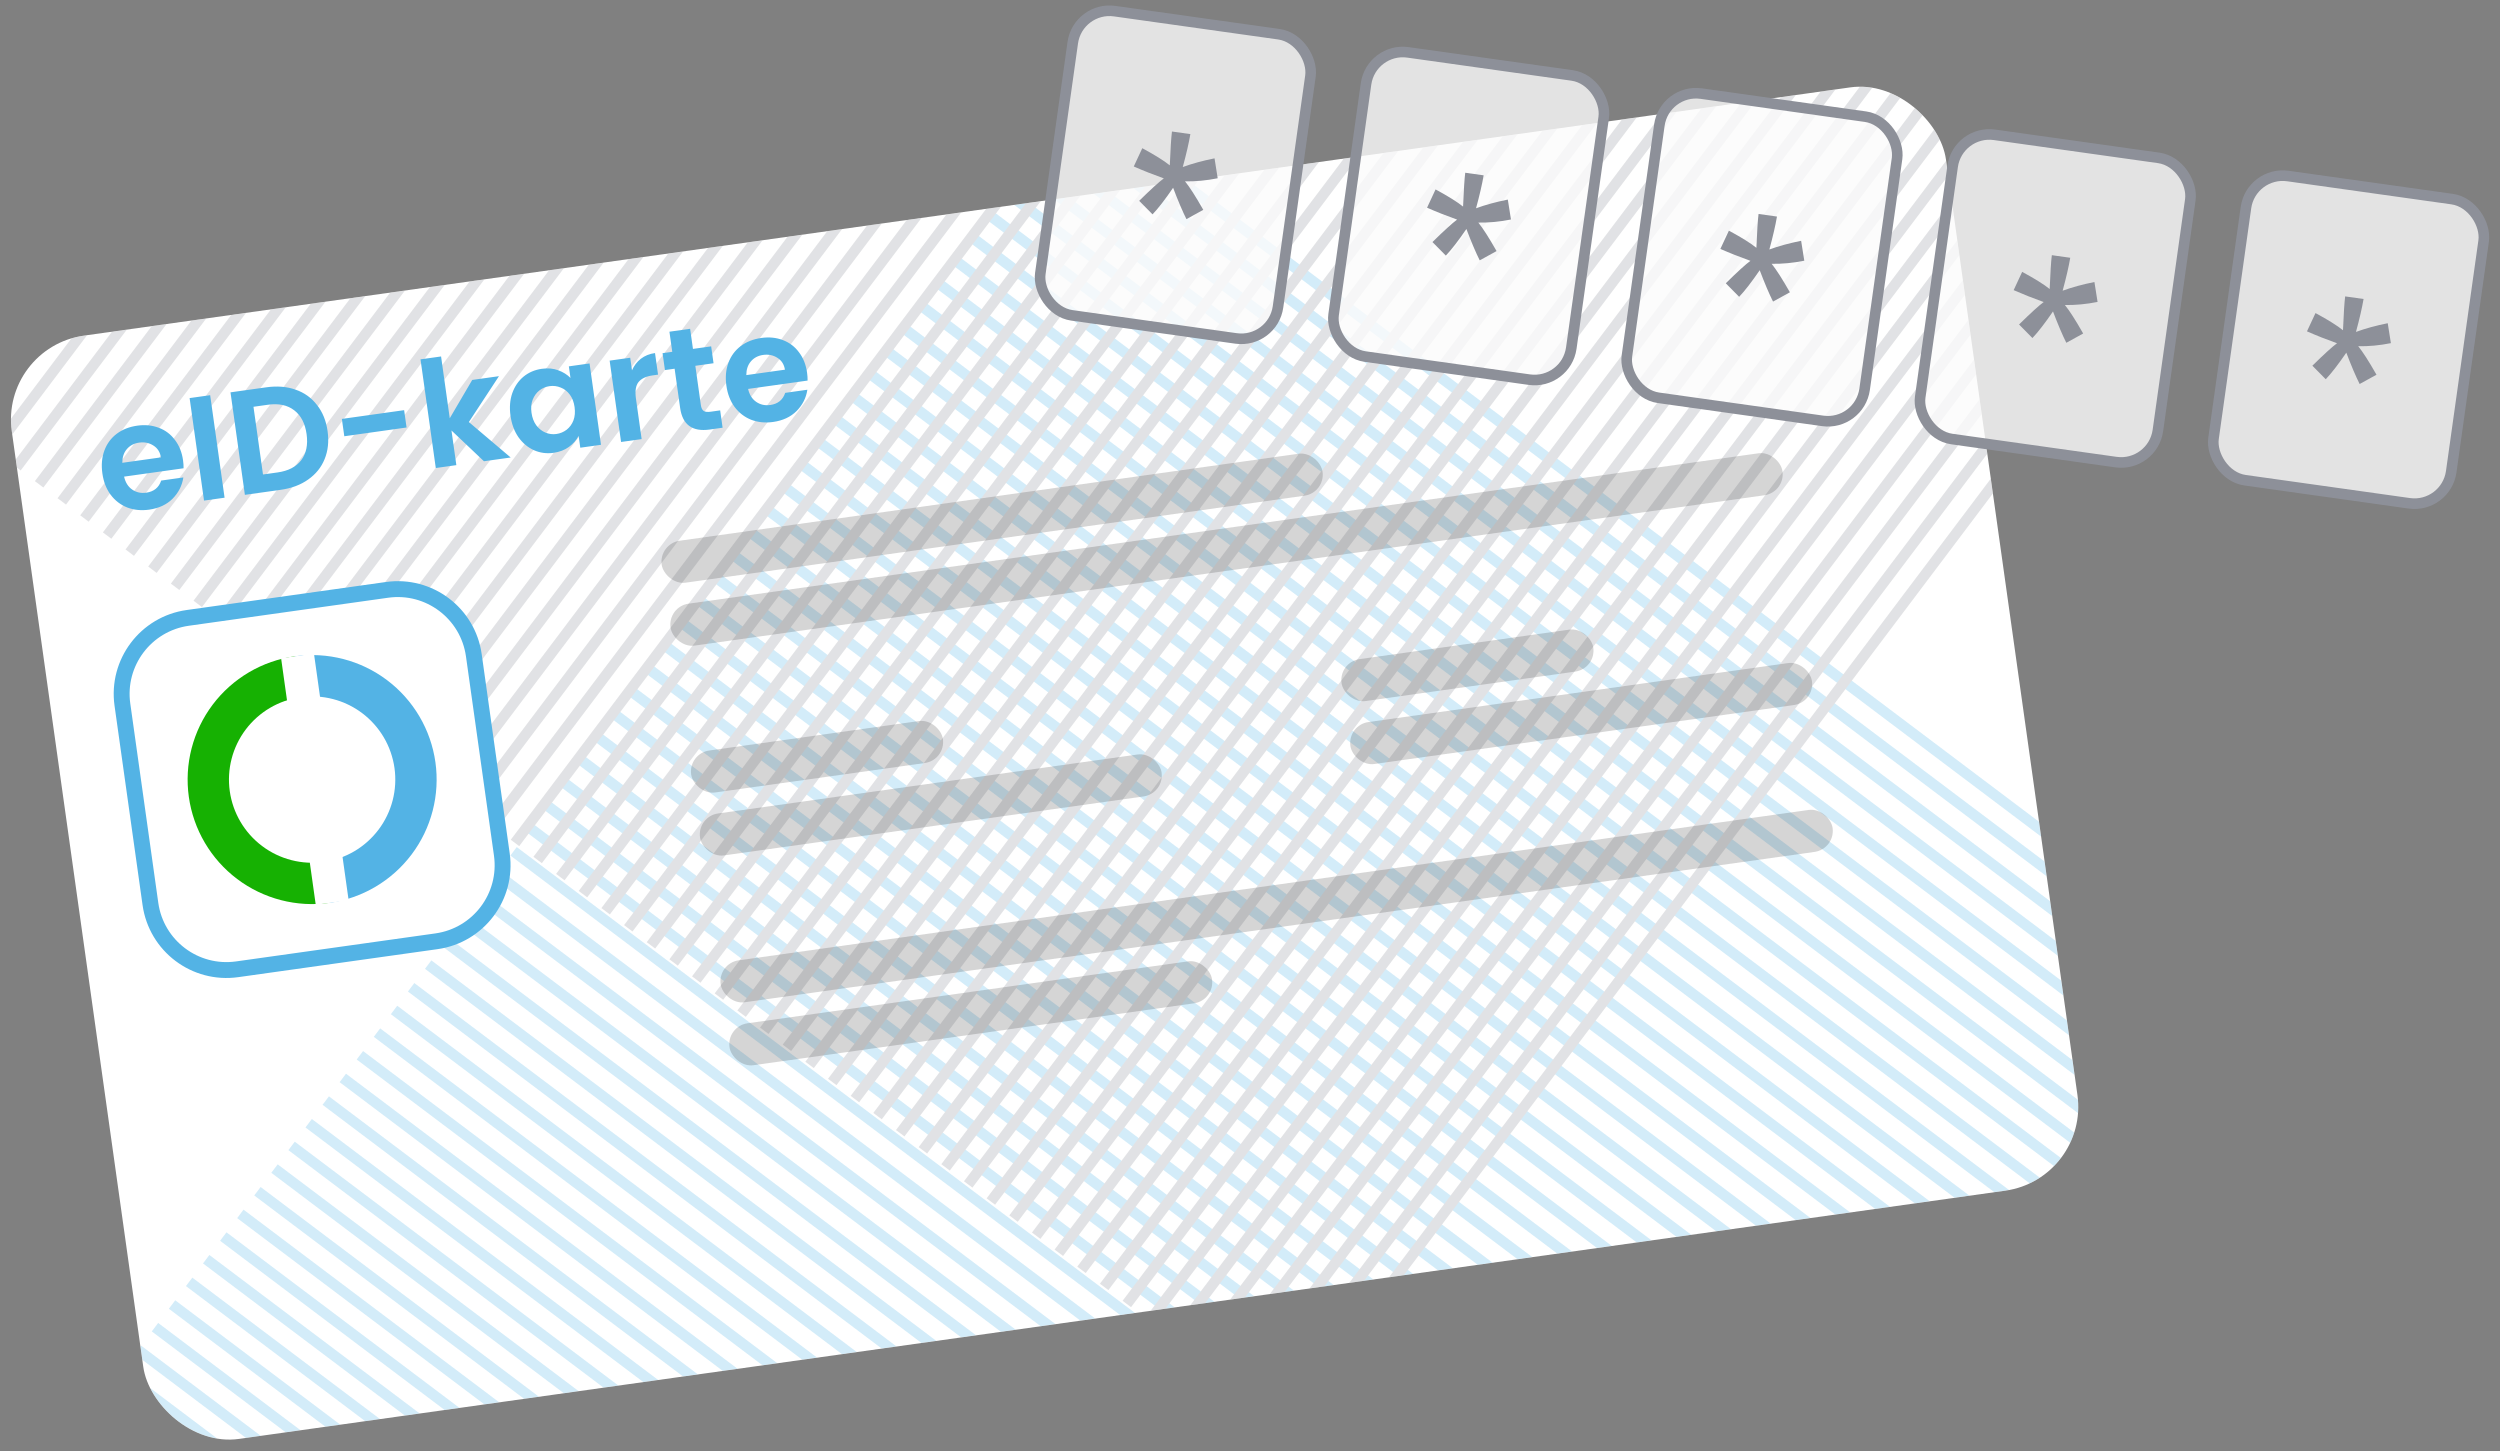 <svg width="236" height="137" viewBox="0 0 236 137" fill="none" xmlns="http://www.w3.org/2000/svg">
<rect x="0" y="0" width="236" height="137" fill="#808080" stroke="none"/>
<g clip-path="url(#clip0_913_22675)">
<rect y="32.796" width="184.38" height="105.175" rx="8" transform="rotate(-8 0 32.796)" fill="white"/>
<g opacity="0.26">
<path d="M51.703 76.087L174.062 168.291" stroke="#55B5E7"/>
<path d="M25.912 110.313L148.271 202.517" stroke="#55B5E7"/>
<path d="M77.496 41.862L199.855 134.066" stroke="#55B5E7"/>
<path d="M13.018 127.427L135.376 219.631" stroke="#55B5E7"/>
<path d="M64.6 58.975L186.958 151.178" stroke="#55B5E7"/>
<path d="M38.809 93.201L161.167 185.405" stroke="#55B5E7"/>
<path d="M90.391 24.747L212.749 116.951" stroke="#55B5E7"/>
<path d="M6.57 135.981L128.929 228.185" stroke="#55B5E7"/>
<path d="M58.152 67.529L180.511 159.733" stroke="#55B5E7"/>
<path d="M32.361 101.757L154.72 193.961" stroke="#55B5E7"/>
<path d="M83.943 33.305L206.302 125.509" stroke="#55B5E7"/>
<path d="M19.465 118.869L141.823 211.073" stroke="#55B5E7"/>
<path d="M71.047 50.417L193.406 142.621" stroke="#55B5E7"/>
<path d="M45.256 84.642L167.615 176.845" stroke="#55B5E7"/>
<path d="M96.838 16.189L219.197 108.393" stroke="#55B5E7"/>
<path d="M54.928 71.808L177.286 164.011" stroke="#55B5E7"/>
<path d="M29.137 106.033L151.495 198.237" stroke="#55B5E7"/>
<path d="M80.721 37.581L203.079 129.785" stroke="#55B5E7"/>
<path d="M16.242 123.147L138.601 215.351" stroke="#55B5E7"/>
<path d="M67.824 54.695L190.183 146.899" stroke="#55B5E7"/>
<path d="M42.033 88.92L164.392 181.124" stroke="#55B5E7"/>
<path d="M93.615 20.471L215.974 112.675" stroke="#55B5E7"/>
<path d="M9.793 131.702L132.152 223.906" stroke="#55B5E7"/>
<path d="M61.375 63.251L183.734 155.455" stroke="#55B5E7"/>
<path d="M35.586 97.478L157.945 189.681" stroke="#55B5E7"/>
<path d="M87.168 29.025L209.527 121.229" stroke="#55B5E7"/>
<path d="M22.689 114.59L145.048 206.794" stroke="#55B5E7"/>
<path d="M74.272 46.138L196.63 138.342" stroke="#55B5E7"/>
<path d="M48.48 80.363L170.839 172.567" stroke="#55B5E7"/>
<path d="M100.062 11.911L222.421 104.115" stroke="#55B5E7"/>
<path d="M53.316 73.946L175.675 166.15" stroke="#55B5E7"/>
<path d="M27.525 108.174L149.884 200.378" stroke="#55B5E7"/>
<path d="M79.107 39.719L201.466 131.923" stroke="#55B5E7"/>
<path d="M14.629 125.286L136.988 217.49" stroke="#55B5E7"/>
<path d="M66.213 56.831L188.572 149.035" stroke="#55B5E7"/>
<path d="M40.42 91.059L162.779 183.262" stroke="#55B5E7"/>
<path d="M92.004 22.606L214.363 114.81" stroke="#55B5E7"/>
<path d="M8.182 133.843L130.54 226.047" stroke="#55B5E7"/>
<path d="M59.764 65.392L182.122 157.595" stroke="#55B5E7"/>
<path d="M33.973 99.618L156.331 191.822" stroke="#55B5E7"/>
<path d="M85.555 31.166L207.913 123.37" stroke="#55B5E7"/>
<path d="M21.078 116.73L143.437 208.934" stroke="#55B5E7"/>
<path d="M72.66 48.278L195.019 140.482" stroke="#55B5E7"/>
<path d="M46.869 82.504L169.228 174.708" stroke="#55B5E7"/>
<path d="M98.451 14.052L220.81 106.256" stroke="#55B5E7"/>
<path d="M56.541 69.67L178.9 161.874" stroke="#55B5E7"/>
<path d="M30.75 103.895L153.109 196.098" stroke="#55B5E7"/>
<path d="M82.33 35.442L204.689 127.646" stroke="#55B5E7"/>
<path d="M17.854 121.007L140.212 213.211" stroke="#55B5E7"/>
<path d="M69.436 52.555L191.794 144.759" stroke="#55B5E7"/>
<path d="M43.645 86.782L166.003 178.986" stroke="#55B5E7"/>
<path d="M95.227 18.328L217.585 110.532" stroke="#55B5E7"/>
<path d="M11.404 129.564L133.763 221.768" stroke="#55B5E7"/>
<path d="M62.988 61.112L185.347 153.316" stroke="#55B5E7"/>
<path d="M37.197 95.34L159.556 187.544" stroke="#55B5E7"/>
<path d="M88.779 26.888L211.138 119.092" stroke="#55B5E7"/>
<path d="M24.301 112.452L146.659 204.656" stroke="#55B5E7"/>
<path d="M75.885 44L198.243 136.204" stroke="#55B5E7"/>
<path d="M50.092 78.225L172.45 170.428" stroke="#55B5E7"/>
<path d="M101.676 9.772L224.034 101.976" stroke="#55B5E7"/>
<path d="M78.783 -89.531L-13.421 32.827" stroke="#8D9099"/>
<path d="M147.236 -37.95L55.032 84.408" stroke="#8D9099"/>
<path d="M113.01 -63.741L20.806 58.617" stroke="#8D9099"/>
<path d="M181.463 -12.157L89.259 110.201" stroke="#8D9099"/>
<path d="M95.897 -76.637L3.693 45.722" stroke="#8D9099"/>
<path d="M164.35 -25.056L72.146 97.303" stroke="#8D9099"/>
<path d="M130.123 -50.846L37.919 71.513" stroke="#8D9099"/>
<path d="M198.576 0.737L106.372 123.096" stroke="#8D9099"/>
<path d="M87.34 -83.084L-4.864 39.275" stroke="#8D9099"/>
<path d="M155.793 -31.5L63.589 90.859" stroke="#8D9099"/>
<path d="M121.566 -57.293L29.363 65.066" stroke="#8D9099"/>
<path d="M190.02 -5.707L97.816 116.652" stroke="#8D9099"/>
<path d="M104.453 -70.189L12.249 52.17" stroke="#8D9099"/>
<path d="M172.906 -18.605L80.702 103.753" stroke="#8D9099"/>
<path d="M138.68 -44.398L46.476 77.96" stroke="#8D9099"/>
<path d="M207.133 7.186L114.929 129.544" stroke="#8D9099"/>
<path d="M83.062 -86.308L-9.141 36.051" stroke="#8D9099"/>
<path d="M151.514 -34.727L59.31 87.632" stroke="#8D9099"/>
<path d="M117.289 -60.518L25.085 61.841" stroke="#8D9099"/>
<path d="M185.74 -8.934L93.536 113.425" stroke="#8D9099"/>
<path d="M100.176 -73.412L7.972 48.947" stroke="#8D9099"/>
<path d="M168.627 -21.829L76.423 100.53" stroke="#8D9099"/>
<path d="M134.402 -47.622L42.199 74.737" stroke="#8D9099"/>
<path d="M202.854 3.961L110.65 126.32" stroke="#8D9099"/>
<path d="M91.619 -79.86L-0.585 42.498" stroke="#8D9099"/>
<path d="M160.07 -28.279L67.867 94.079" stroke="#8D9099"/>
<path d="M125.844 -54.072L33.64 68.286" stroke="#8D9099"/>
<path d="M194.297 -2.486L102.093 119.872" stroke="#8D9099"/>
<path d="M108.732 -66.965L16.529 55.394" stroke="#8D9099"/>
<path d="M177.184 -15.382L84.98 106.977" stroke="#8D9099"/>
<path d="M142.957 -41.175L50.753 81.184" stroke="#8D9099"/>
<path d="M211.41 10.406L119.206 132.765" stroke="#8D9099"/>
<path d="M80.924 -87.922L-11.28 34.437" stroke="#8D9099"/>
<path d="M149.375 -36.336L57.171 86.023" stroke="#8D9099"/>
<path d="M115.148 -62.129L22.945 60.23" stroke="#8D9099"/>
<path d="M183.602 -10.546L91.398 111.813" stroke="#8D9099"/>
<path d="M98.035 -75.026L5.831 47.332" stroke="#8D9099"/>
<path d="M166.488 -23.443L74.284 98.915" stroke="#8D9099"/>
<path d="M132.262 -49.233L40.058 73.125" stroke="#8D9099"/>
<path d="M200.715 2.35L108.511 124.708" stroke="#8D9099"/>
<path d="M89.481 -81.472L-2.723 40.887" stroke="#8D9099"/>
<path d="M157.932 -29.891L65.728 92.468" stroke="#8D9099"/>
<path d="M123.705 -55.682L31.501 66.677" stroke="#8D9099"/>
<path d="M192.158 -4.098L99.954 118.261" stroke="#8D9099"/>
<path d="M106.592 -68.577L14.388 53.782" stroke="#8D9099"/>
<path d="M175.045 -16.996L82.841 105.363" stroke="#8D9099"/>
<path d="M140.818 -42.786L48.614 79.573" stroke="#8D9099"/>
<path d="M209.271 8.797L117.068 131.156" stroke="#8D9099"/>
<path d="M85.201 -84.698L-7.003 37.66" stroke="#8D9099"/>
<path d="M153.652 -33.115L61.449 89.243" stroke="#8D9099"/>
<path d="M119.428 -58.905L27.224 63.453" stroke="#8D9099"/>
<path d="M187.881 -7.324L95.677 115.034" stroke="#8D9099"/>
<path d="M102.314 -71.801L10.111 50.558" stroke="#8D9099"/>
<path d="M170.768 -20.22L78.564 102.139" stroke="#8D9099"/>
<path d="M136.541 -46.01L44.337 76.349" stroke="#8D9099"/>
<path d="M204.994 5.573L112.79 127.932" stroke="#8D9099"/>
<path d="M93.758 -78.248L1.554 44.111" stroke="#8D9099"/>
<path d="M162.211 -26.667L70.007 95.692" stroke="#8D9099"/>
<path d="M127.984 -52.455L35.781 69.904" stroke="#8D9099"/>
<path d="M196.436 -0.874L104.232 121.485" stroke="#8D9099"/>
<path d="M110.871 -65.351L18.667 57.008" stroke="#8D9099"/>
<path d="M179.324 -13.77L87.12 108.589" stroke="#8D9099"/>
<path d="M145.098 -39.56L52.894 82.799" stroke="#8D9099"/>
<path d="M213.549 12.021L121.345 134.379" stroke="#8D9099"/>
</g>
<path d="M11.555 66.516C10.998 62.551 13.761 58.885 17.726 58.328L36.541 55.683C40.506 55.126 44.172 57.889 44.729 61.854L47.374 80.669C47.931 84.634 45.168 88.3 41.203 88.857L22.388 91.501C18.423 92.059 14.757 89.296 14.2 85.331L11.555 66.516Z" fill="white" stroke="#53B3E5" stroke-width="1.5"/>
<path d="M27.829 61.953C29.357 61.738 30.913 61.827 32.407 62.213C33.902 62.599 35.306 63.276 36.538 64.206C37.771 65.134 38.809 66.297 39.592 67.627C40.375 68.957 40.889 70.428 41.104 71.957C41.319 73.485 41.23 75.041 40.844 76.535C40.458 78.03 39.781 79.433 38.852 80.666C37.923 81.899 36.76 82.936 35.43 83.72C34.1 84.503 32.629 85.017 31.1 85.232L30.557 81.368C31.578 81.224 32.561 80.881 33.45 80.358C34.338 79.834 35.115 79.141 35.735 78.318C36.356 77.494 36.808 76.557 37.066 75.558C37.324 74.56 37.383 73.521 37.24 72.5C37.096 71.479 36.753 70.496 36.23 69.607C35.706 68.719 35.013 67.942 34.19 67.322C33.366 66.701 32.429 66.249 31.43 65.991C30.432 65.733 29.393 65.674 28.372 65.817L27.829 61.953Z" fill="#53B3E5"/>
<path d="M27.829 61.953C26.301 62.168 24.83 62.682 23.5 63.465C22.17 64.249 21.007 65.286 20.078 66.519C19.149 67.752 18.472 69.155 18.086 70.65C17.699 72.144 17.611 73.7 17.826 75.228C18.041 76.757 18.555 78.228 19.338 79.558C20.121 80.888 21.159 82.051 22.392 82.98C23.624 83.908 25.028 84.585 26.522 84.972C28.017 85.358 29.573 85.447 31.101 85.232L30.558 81.368C29.537 81.511 28.498 81.452 27.499 81.194C26.501 80.936 25.563 80.484 24.74 79.863C23.916 79.243 23.223 78.466 22.7 77.578C22.177 76.689 21.833 75.706 21.69 74.685C21.546 73.664 21.605 72.625 21.864 71.627C22.122 70.628 22.574 69.691 23.195 68.867C23.815 68.044 24.592 67.351 25.48 66.827C26.369 66.304 27.351 65.961 28.372 65.817L27.829 61.953Z" fill="#16B102"/>
<rect x="26.535" y="62.135" width="3.134" height="23.508" transform="rotate(-8 26.535 62.135)" fill="white"/>
<path d="M17.279 43.449C17.318 43.726 17.335 43.978 17.329 44.205L11.714 44.994C11.838 45.542 12.093 45.95 12.479 46.216C12.866 46.482 13.308 46.58 13.807 46.51C14.528 46.408 14.998 46.027 15.216 45.365L17.309 45.07C17.191 45.841 16.852 46.511 16.291 47.08C15.729 47.639 14.99 47.983 14.075 48.112C13.336 48.216 12.647 48.148 12.01 47.907C11.381 47.657 10.858 47.254 10.441 46.7C10.033 46.145 9.774 45.474 9.664 44.689C9.552 43.894 9.616 43.173 9.855 42.527C10.094 41.881 10.482 41.355 11.018 40.95C11.555 40.544 12.203 40.288 12.96 40.182C13.691 40.079 14.364 40.145 14.982 40.379C15.608 40.611 16.119 40.996 16.515 41.535C16.919 42.062 17.174 42.7 17.279 43.449ZM15.191 43.177C15.112 42.679 14.876 42.307 14.483 42.06C14.089 41.805 13.637 41.713 13.129 41.784C12.649 41.852 12.263 42.057 11.971 42.399C11.688 42.731 11.546 43.161 11.545 43.689L15.191 43.177ZM19.84 37.307L21.2 46.983L19.259 47.256L17.899 37.579L19.84 37.307ZM25.14 36.562C26.157 36.419 27.077 36.492 27.9 36.782C28.732 37.07 29.408 37.555 29.928 38.236C30.456 38.906 30.788 39.727 30.924 40.697C31.061 41.667 30.967 42.548 30.645 43.337C30.33 44.117 29.813 44.76 29.092 45.266C28.381 45.772 27.517 46.096 26.5 46.239L23.117 46.714L21.758 37.037L25.14 36.562ZM26.199 44.599C27.216 44.456 27.962 44.068 28.439 43.435C28.916 42.803 29.083 41.983 28.942 40.976C28.8 39.968 28.412 39.221 27.779 38.736C27.143 38.241 26.317 38.065 25.301 38.207L23.928 38.4L24.827 44.791L26.199 44.599ZM38.15 38.72L38.38 40.356L32.502 41.182L32.272 39.546L38.15 38.72ZM45.685 43.542L42.619 40.637L43.079 43.909L41.138 44.181L39.696 33.922L41.637 33.65L42.457 39.486L44.578 35.866L47.101 35.511L44.26 39.841L48.208 43.188L45.685 43.542ZM48.191 39.246C48.082 38.469 48.138 37.759 48.358 37.116C48.588 36.471 48.944 35.95 49.425 35.552C49.916 35.153 50.489 34.908 51.145 34.816C51.718 34.735 52.234 34.78 52.691 34.952C53.158 35.122 53.546 35.364 53.854 35.679L53.7 34.584L55.655 34.309L56.734 41.989L54.779 42.264L54.622 41.141C54.423 41.537 54.118 41.886 53.708 42.188C53.306 42.481 52.819 42.667 52.246 42.748C51.599 42.838 50.984 42.755 50.401 42.498C49.828 42.239 49.342 41.831 48.943 41.275C48.552 40.708 48.302 40.031 48.191 39.246ZM54.24 38.424C54.173 37.953 54.025 37.563 53.793 37.257C53.56 36.941 53.274 36.717 52.935 36.586C52.595 36.445 52.245 36.4 51.884 36.451C51.524 36.501 51.203 36.636 50.923 36.854C50.643 37.073 50.429 37.367 50.283 37.736C50.145 38.095 50.109 38.505 50.174 38.967C50.239 39.429 50.388 39.823 50.622 40.148C50.865 40.463 51.151 40.691 51.482 40.833C51.822 40.974 52.168 41.02 52.519 40.97C52.88 40.919 53.205 40.784 53.494 40.565C53.783 40.336 53.996 40.042 54.134 39.683C54.271 39.315 54.306 38.895 54.24 38.424ZM59.659 34.962C59.851 34.52 60.13 34.156 60.495 33.869C60.869 33.581 61.315 33.4 61.833 33.328L62.119 35.366L61.606 35.438C60.996 35.523 60.554 35.732 60.28 36.062C60.015 36.392 59.933 36.912 60.033 37.624L60.571 41.45L58.63 41.723L57.55 34.043L59.491 33.77L59.659 34.962ZM65.639 34.532L66.162 38.247C66.198 38.506 66.285 38.687 66.422 38.79C66.567 38.883 66.787 38.908 67.083 38.867L67.984 38.74L68.214 40.376L66.994 40.548C65.358 40.778 64.428 40.098 64.205 38.508L63.684 34.806L62.77 34.935L62.545 33.34L63.461 33.212L63.194 31.313L65.148 31.038L65.415 32.937L67.134 32.696L67.358 34.29L65.639 34.532ZM76.186 35.17C76.225 35.447 76.242 35.699 76.236 35.926L70.621 36.715C70.746 37.264 71.001 37.671 71.387 37.937C71.773 38.203 72.216 38.301 72.715 38.231C73.436 38.13 73.905 37.748 74.123 37.086L76.216 36.791C76.099 37.562 75.759 38.232 75.198 38.801C74.636 39.361 73.897 39.705 72.982 39.833C72.243 39.937 71.555 39.869 70.918 39.629C70.289 39.378 69.766 38.975 69.349 38.421C68.941 37.866 68.681 37.195 68.571 36.41C68.459 35.615 68.523 34.894 68.762 34.248C69.001 33.602 69.389 33.076 69.926 32.671C70.463 32.266 71.11 32.01 71.868 31.903C72.598 31.8 73.272 31.866 73.889 32.1C74.515 32.332 75.027 32.717 75.423 33.256C75.827 33.783 76.081 34.421 76.186 35.17ZM74.098 34.898C74.019 34.4 73.783 34.028 73.39 33.782C72.996 33.526 72.545 33.434 72.037 33.505C71.556 33.573 71.17 33.778 70.879 34.12C70.596 34.452 70.453 34.882 70.452 35.41L74.098 34.898Z" fill="#53B3E5"/>
<rect opacity="0.2" x="62.184" y="51.322" width="63" height="4" rx="2" transform="rotate(-8 62.184 51.322)" fill="#303030"/>
<rect opacity="0.2" x="68.586" y="96.875" width="46" height="4" rx="2" transform="rotate(-8 68.586 96.875)" fill="#303030"/>
<rect opacity="0.2" x="63.02" y="57.264" width="106" height="4" rx="2" transform="rotate(-8 63.02 57.264)" fill="#303030"/>
<rect opacity="0.2" x="67.75" y="90.933" width="106" height="4" rx="2" transform="rotate(-8 67.75 90.933)" fill="#303030"/>
<rect opacity="0.2" x="64.967" y="71.128" width="24" height="4" rx="2" transform="rotate(-8 64.967 71.128)" fill="#303030"/>
<rect opacity="0.2" x="126.363" y="62.499" width="24" height="4" rx="2" transform="rotate(-8 126.363 62.499)" fill="#303030"/>
<rect opacity="0.2" x="65.803" y="77.069" width="44" height="4" rx="2" transform="rotate(-8 65.803 77.069)" fill="#303030"/>
<rect opacity="0.2" x="127.199" y="68.44" width="44" height="4" rx="2" transform="rotate(-8 127.199 68.44)" fill="#303030"/>
</g>
<rect x="101.756" y="0.565" width="22.658" height="29" rx="3.5" transform="rotate(8 101.756 0.565)" fill="#FBFBFB" fill-opacity="0.8"/>
<rect x="101.756" y="0.565" width="22.658" height="29" rx="3.5" transform="rotate(8 101.756 0.565)" stroke="#8D9099"/>
<path d="M107.028 15.715L107.833 13.99C109.037 14.642 109.902 15.182 110.428 15.61C110.492 14.057 110.56 12.992 110.633 12.415L112.371 12.659C112.229 13.494 111.99 14.531 111.653 15.769C112.537 15.445 113.537 15.171 114.652 14.948L114.95 16.828C113.886 17.041 112.858 17.138 111.866 17.12C112.29 17.637 112.865 18.533 113.59 19.809L112 20.686C111.631 19.952 111.212 18.966 110.742 17.726C109.983 18.836 109.336 19.673 108.8 20.236L107.538 18.959C108.635 17.878 109.41 17.172 109.865 16.839C108.864 16.482 107.918 16.108 107.028 15.715Z" fill="#8D9099"/>
<rect x="157.131" y="8.348" width="22.658" height="29" rx="3.5" transform="rotate(8 157.131 8.348)" fill="#FBFBFB" fill-opacity="0.8"/>
<rect x="157.131" y="8.348" width="22.658" height="29" rx="3.5" transform="rotate(8 157.131 8.348)" stroke="#8D9099"/>
<path d="M162.403 23.498L163.208 21.773C164.412 22.425 165.277 22.966 165.803 23.393C165.867 21.84 165.935 20.775 166.008 20.198L167.746 20.443C167.604 21.277 167.365 22.314 167.028 23.553C167.912 23.228 168.912 22.954 170.027 22.731L170.325 24.612C169.261 24.824 168.233 24.922 167.241 24.903C167.665 25.42 168.24 26.317 168.965 27.592L167.375 28.469C167.006 27.736 166.587 26.749 166.117 25.509C165.358 26.619 164.711 27.456 164.175 28.02L162.913 26.742C164.01 25.662 164.785 24.955 165.24 24.622C164.239 24.265 163.293 23.891 162.403 23.498Z" fill="#8D9099"/>
<rect x="212.506" y="16.129" width="22.658" height="29" rx="3.5" transform="rotate(8 212.506 16.129)" fill="#FBFBFB" fill-opacity="0.8"/>
<rect x="212.506" y="16.129" width="22.658" height="29" rx="3.5" transform="rotate(8 212.506 16.129)" stroke="#8D9099"/>
<path d="M217.778 31.279L218.583 29.554C219.787 30.207 220.652 30.747 221.178 31.175C221.242 29.621 221.31 28.556 221.383 27.98L223.121 28.224C222.979 29.059 222.74 30.095 222.403 31.334C223.287 31.009 224.287 30.736 225.402 30.512L225.7 32.393C224.636 32.606 223.608 32.703 222.616 32.684C223.04 33.201 223.615 34.098 224.34 35.374L222.75 36.251C222.381 35.517 221.962 34.53 221.492 33.29C220.733 34.401 220.086 35.237 219.55 35.801L218.288 34.523C219.385 33.443 220.16 32.736 220.615 32.403C219.614 32.047 218.668 31.672 217.778 31.279Z" fill="#8D9099"/>
<rect x="129.441" y="4.456" width="22.658" height="29" rx="3.5" transform="rotate(8 129.441 4.456)" fill="#FBFBFB" fill-opacity="0.8"/>
<rect x="129.441" y="4.456" width="22.658" height="29" rx="3.5" transform="rotate(8 129.441 4.456)" stroke="#8D9099"/>
<path d="M134.714 19.607L135.518 17.881C136.722 18.534 137.587 19.074 138.114 19.502C138.177 17.949 138.246 16.884 138.318 16.307L140.056 16.551C139.915 17.386 139.675 18.422 139.338 19.661C140.223 19.337 141.223 19.063 142.338 18.84L142.636 20.72C141.571 20.933 140.543 21.03 139.552 21.012C139.976 21.529 140.551 22.425 141.276 23.701L139.686 24.578C139.317 23.844 138.897 22.857 138.428 21.617C137.669 22.728 137.021 23.565 136.486 24.128L135.223 22.85C136.32 21.77 137.096 21.063 137.55 20.73C136.549 20.374 135.604 19.999 134.714 19.607Z" fill="#8D9099"/>
<rect x="184.816" y="12.239" width="22.658" height="29" rx="3.5" transform="rotate(8 184.816 12.239)" fill="#FBFBFB" fill-opacity="0.8"/>
<rect x="184.816" y="12.239" width="22.658" height="29" rx="3.5" transform="rotate(8 184.816 12.239)" stroke="#8D9099"/>
<path d="M190.089 27.389L190.893 25.663C192.097 26.316 192.962 26.856 193.489 27.284C193.552 25.731 193.621 24.666 193.693 24.089L195.431 24.333C195.29 25.168 195.05 26.204 194.713 27.443C195.598 27.119 196.598 26.845 197.713 26.622L198.011 28.502C196.946 28.715 195.918 28.812 194.927 28.794C195.351 29.311 195.926 30.207 196.651 31.483L195.061 32.36C194.692 31.626 194.272 30.639 193.803 29.4C193.044 30.51 192.396 31.347 191.861 31.91L190.598 30.632C191.695 29.552 192.471 28.846 192.925 28.512C191.924 28.156 190.979 27.781 190.089 27.389Z" fill="#8D9099"/>
<defs>
<clipPath id="clip0_913_22675">
<rect y="32.796" width="184.38" height="105.175" rx="8" transform="rotate(-8 0 32.796)" fill="white"/>
</clipPath>
</defs>
</svg>
